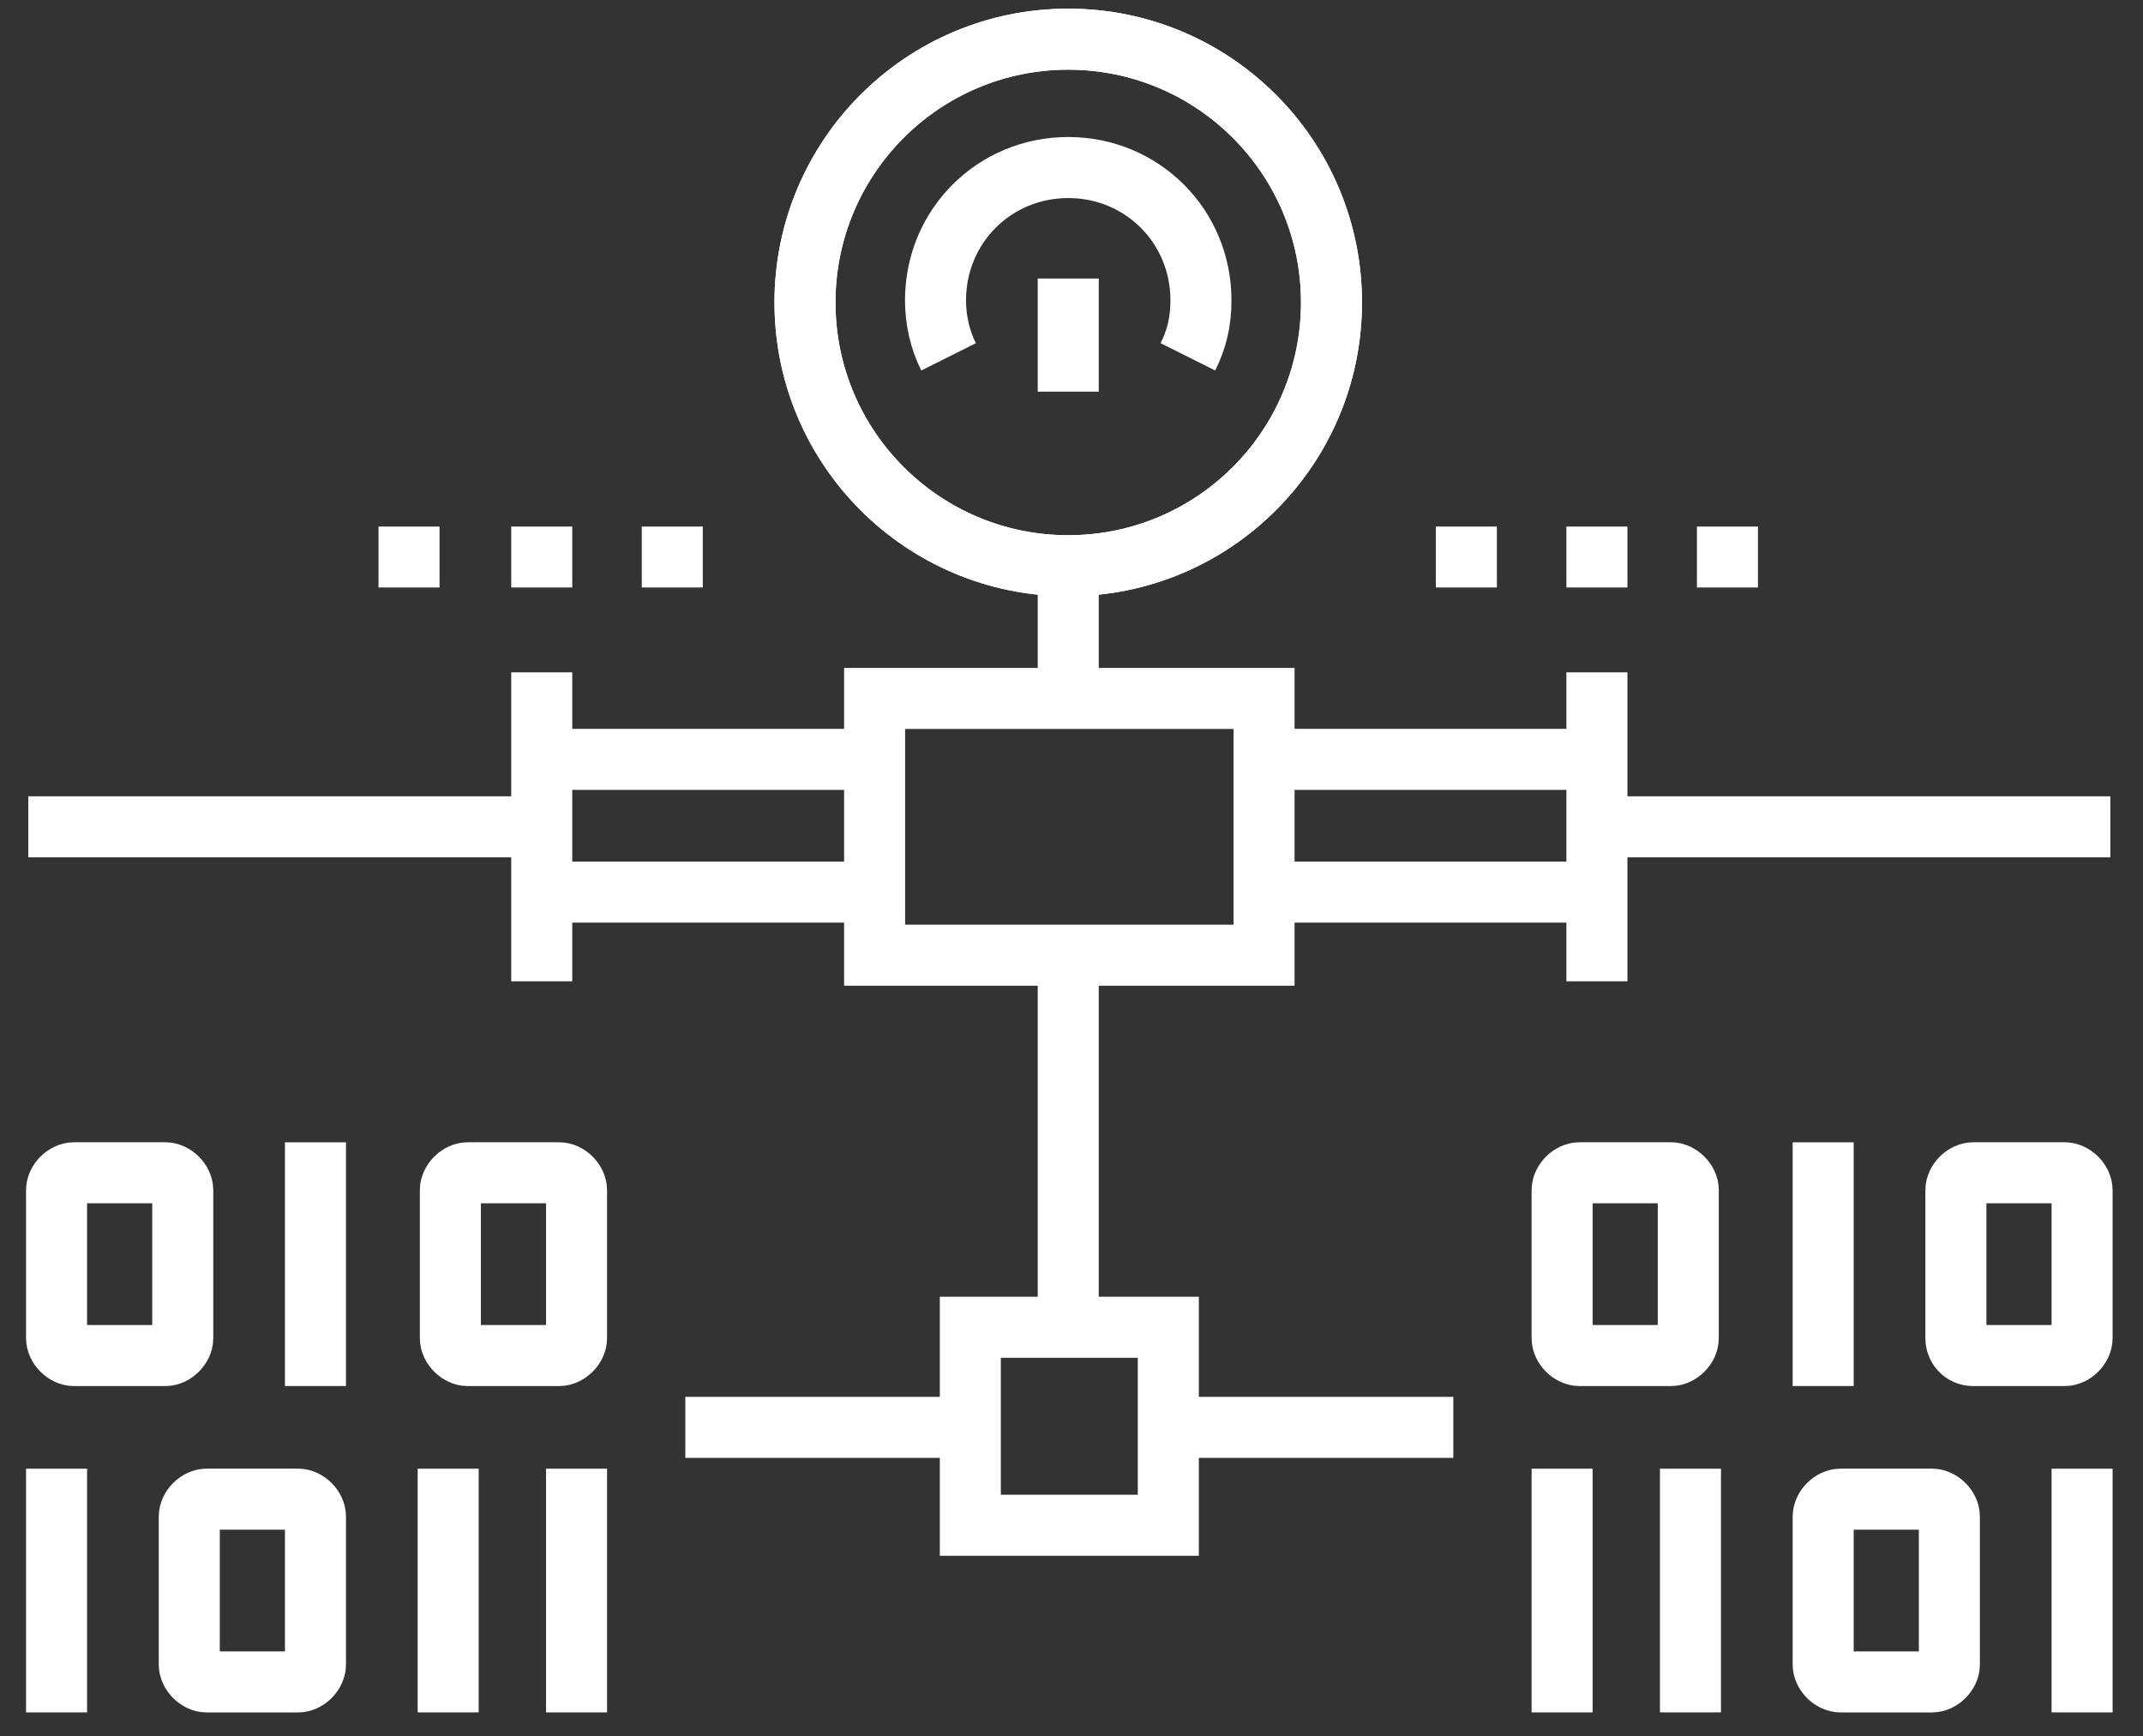 <?xml version="1.0" encoding="utf-8"?>
<!-- Generator: Adobe Illustrator 25.0.0, SVG Export Plug-In . SVG Version: 6.00 Build 0)  -->
<svg version="1.1" id="图层_1" xmlns="http://www.w3.org/2000/svg" xmlns:xlink="http://www.w3.org/1999/xlink" x="0px" y="0px"
	 viewBox="0 0 98.5 79.8" style="enable-background:new 0 0 98.5 79.8;" xml:space="preserve">
<rect x="0" y="0" width="98.5" height="79.8" fill="#333333" stroke="none"/>
<style type="text/css">
	.st0{fill:none;stroke:#FFFFFF;stroke-width:2.805;stroke-miterlimit:10;}
</style>
<g>
	<circle class="st0" cx="49.1" cy="13.9" r="12.1"/>
	<circle class="st0" cx="49.1" cy="13.9" r="12.1"/>
	<path class="st0" d="M54.6,16.4c0.4-0.8,0.6-1.6,0.6-2.6c0-3.4-2.7-6.1-6.1-6.1c-3.4,0-6.1,2.7-6.1,6.1c0,0.9,0.2,1.8,0.6,2.6"/>
	<line class="st0" x1="49.1" y1="12.8" x2="49.1" y2="18"/>
	<line class="st0" x1="49.1" y1="25.9" x2="49.1" y2="32.1"/>
	<line class="st0" x1="49.1" y1="43.9" x2="49.1" y2="61"/>
	<rect x="40.2" y="32.1" class="st0" width="17.9" height="11.8"/>
	<g>
		<line class="st0" x1="66.8" y1="65.6" x2="53.7" y2="65.6"/>
		<line class="st0" x1="44.6" y1="65.6" x2="31.5" y2="65.6"/>
	</g>
	<g>
		<g>
			<line class="st0" x1="40.2" y1="34.9" x2="24.9" y2="34.9"/>
			<line class="st0" x1="40.2" y1="41" x2="24.9" y2="41"/>
			<line class="st0" x1="24.9" y1="30.9" x2="24.9" y2="45.1"/>
			<line class="st0" x1="24.9" y1="38" x2="1.3" y2="38"/>
		</g>
		<g>
			<line class="st0" x1="73.4" y1="34.9" x2="58.1" y2="34.9"/>
			<line class="st0" x1="73.4" y1="41" x2="58.1" y2="41"/>
			<line class="st0" x1="73.4" y1="30.9" x2="73.4" y2="45.1"/>
			<line class="st0" x1="97" y1="38" x2="73.4" y2="38"/>
		</g>
	</g>
	<rect x="44.6" y="61" class="st0" width="9.1" height="9.1"/>
	<g>
		<g>
			<g>
				<path class="st0" d="M7.6,62.3H3.4c-0.4,0-0.8-0.4-0.8-0.8v-6.8c0-0.4,0.4-0.8,0.8-0.8h4.2c0.4,0,0.8,0.4,0.8,0.8v6.8
					C8.4,61.9,8,62.3,7.6,62.3z"/>
				<path class="st0" d="M25.7,62.3h-4.2c-0.4,0-0.8-0.4-0.8-0.8v-6.8c0-0.4,0.4-0.8,0.8-0.8h4.2c0.4,0,0.8,0.4,0.8,0.8v6.8
					C26.5,61.9,26.1,62.3,25.7,62.3z"/>
				<line class="st0" x1="14.5" y1="52.5" x2="14.5" y2="63.7"/>
			</g>
			<g>
				<path class="st0" d="M13.7,77.3H9.5c-0.4,0-0.8-0.4-0.8-0.8v-6.8c0-0.4,0.4-0.8,0.8-0.8h4.2c0.4,0,0.8,0.4,0.8,0.8v6.8
					C14.5,76.9,14.1,77.3,13.7,77.3z"/>
				<line class="st0" x1="20.6" y1="67.5" x2="20.6" y2="78.7"/>
				<line class="st0" x1="26.5" y1="67.5" x2="26.5" y2="78.7"/>
				<line class="st0" x1="2.6" y1="67.5" x2="2.6" y2="78.7"/>
			</g>
		</g>
		<g>
			<g>
				<path class="st0" d="M90.7,62.3h4.2c0.4,0,0.8-0.4,0.8-0.8v-6.8c0-0.4-0.4-0.8-0.8-0.8h-4.2c-0.4,0-0.8,0.4-0.8,0.8v6.8
					C89.9,61.9,90.2,62.3,90.7,62.3z"/>
				<path class="st0" d="M72.6,62.3h4.2c0.4,0,0.8-0.4,0.8-0.8v-6.8c0-0.4-0.4-0.8-0.8-0.8h-4.2c-0.4,0-0.8,0.4-0.8,0.8v6.8
					C71.8,61.9,72.2,62.3,72.6,62.3z"/>
				<line class="st0" x1="83.8" y1="52.5" x2="83.8" y2="63.7"/>
			</g>
			<g>
				<path class="st0" d="M84.6,77.3h4.2c0.4,0,0.8-0.4,0.8-0.8v-6.8c0-0.4-0.4-0.8-0.8-0.8h-4.2c-0.4,0-0.8,0.4-0.8,0.8v6.8
					C83.8,76.9,84.2,77.3,84.6,77.3z"/>
				<line class="st0" x1="77.7" y1="67.5" x2="77.7" y2="78.7"/>
				<line class="st0" x1="71.8" y1="67.5" x2="71.8" y2="78.7"/>
				<line class="st0" x1="95.7" y1="67.5" x2="95.7" y2="78.7"/>
			</g>
		</g>
	</g>
	<g>
		<g>
			<line class="st0" x1="18.8" y1="24.2" x2="18.8" y2="27"/>
			<line class="st0" x1="24.9" y1="24.2" x2="24.9" y2="27"/>
			<line class="st0" x1="30.9" y1="24.2" x2="30.9" y2="27"/>
		</g>
		<g>
			<line class="st0" x1="67.4" y1="24.2" x2="67.4" y2="27"/>
			<line class="st0" x1="73.4" y1="24.2" x2="73.4" y2="27"/>
			<line class="st0" x1="79.4" y1="24.2" x2="79.4" y2="27"/>
		</g>
	</g>
</g>
</svg>
